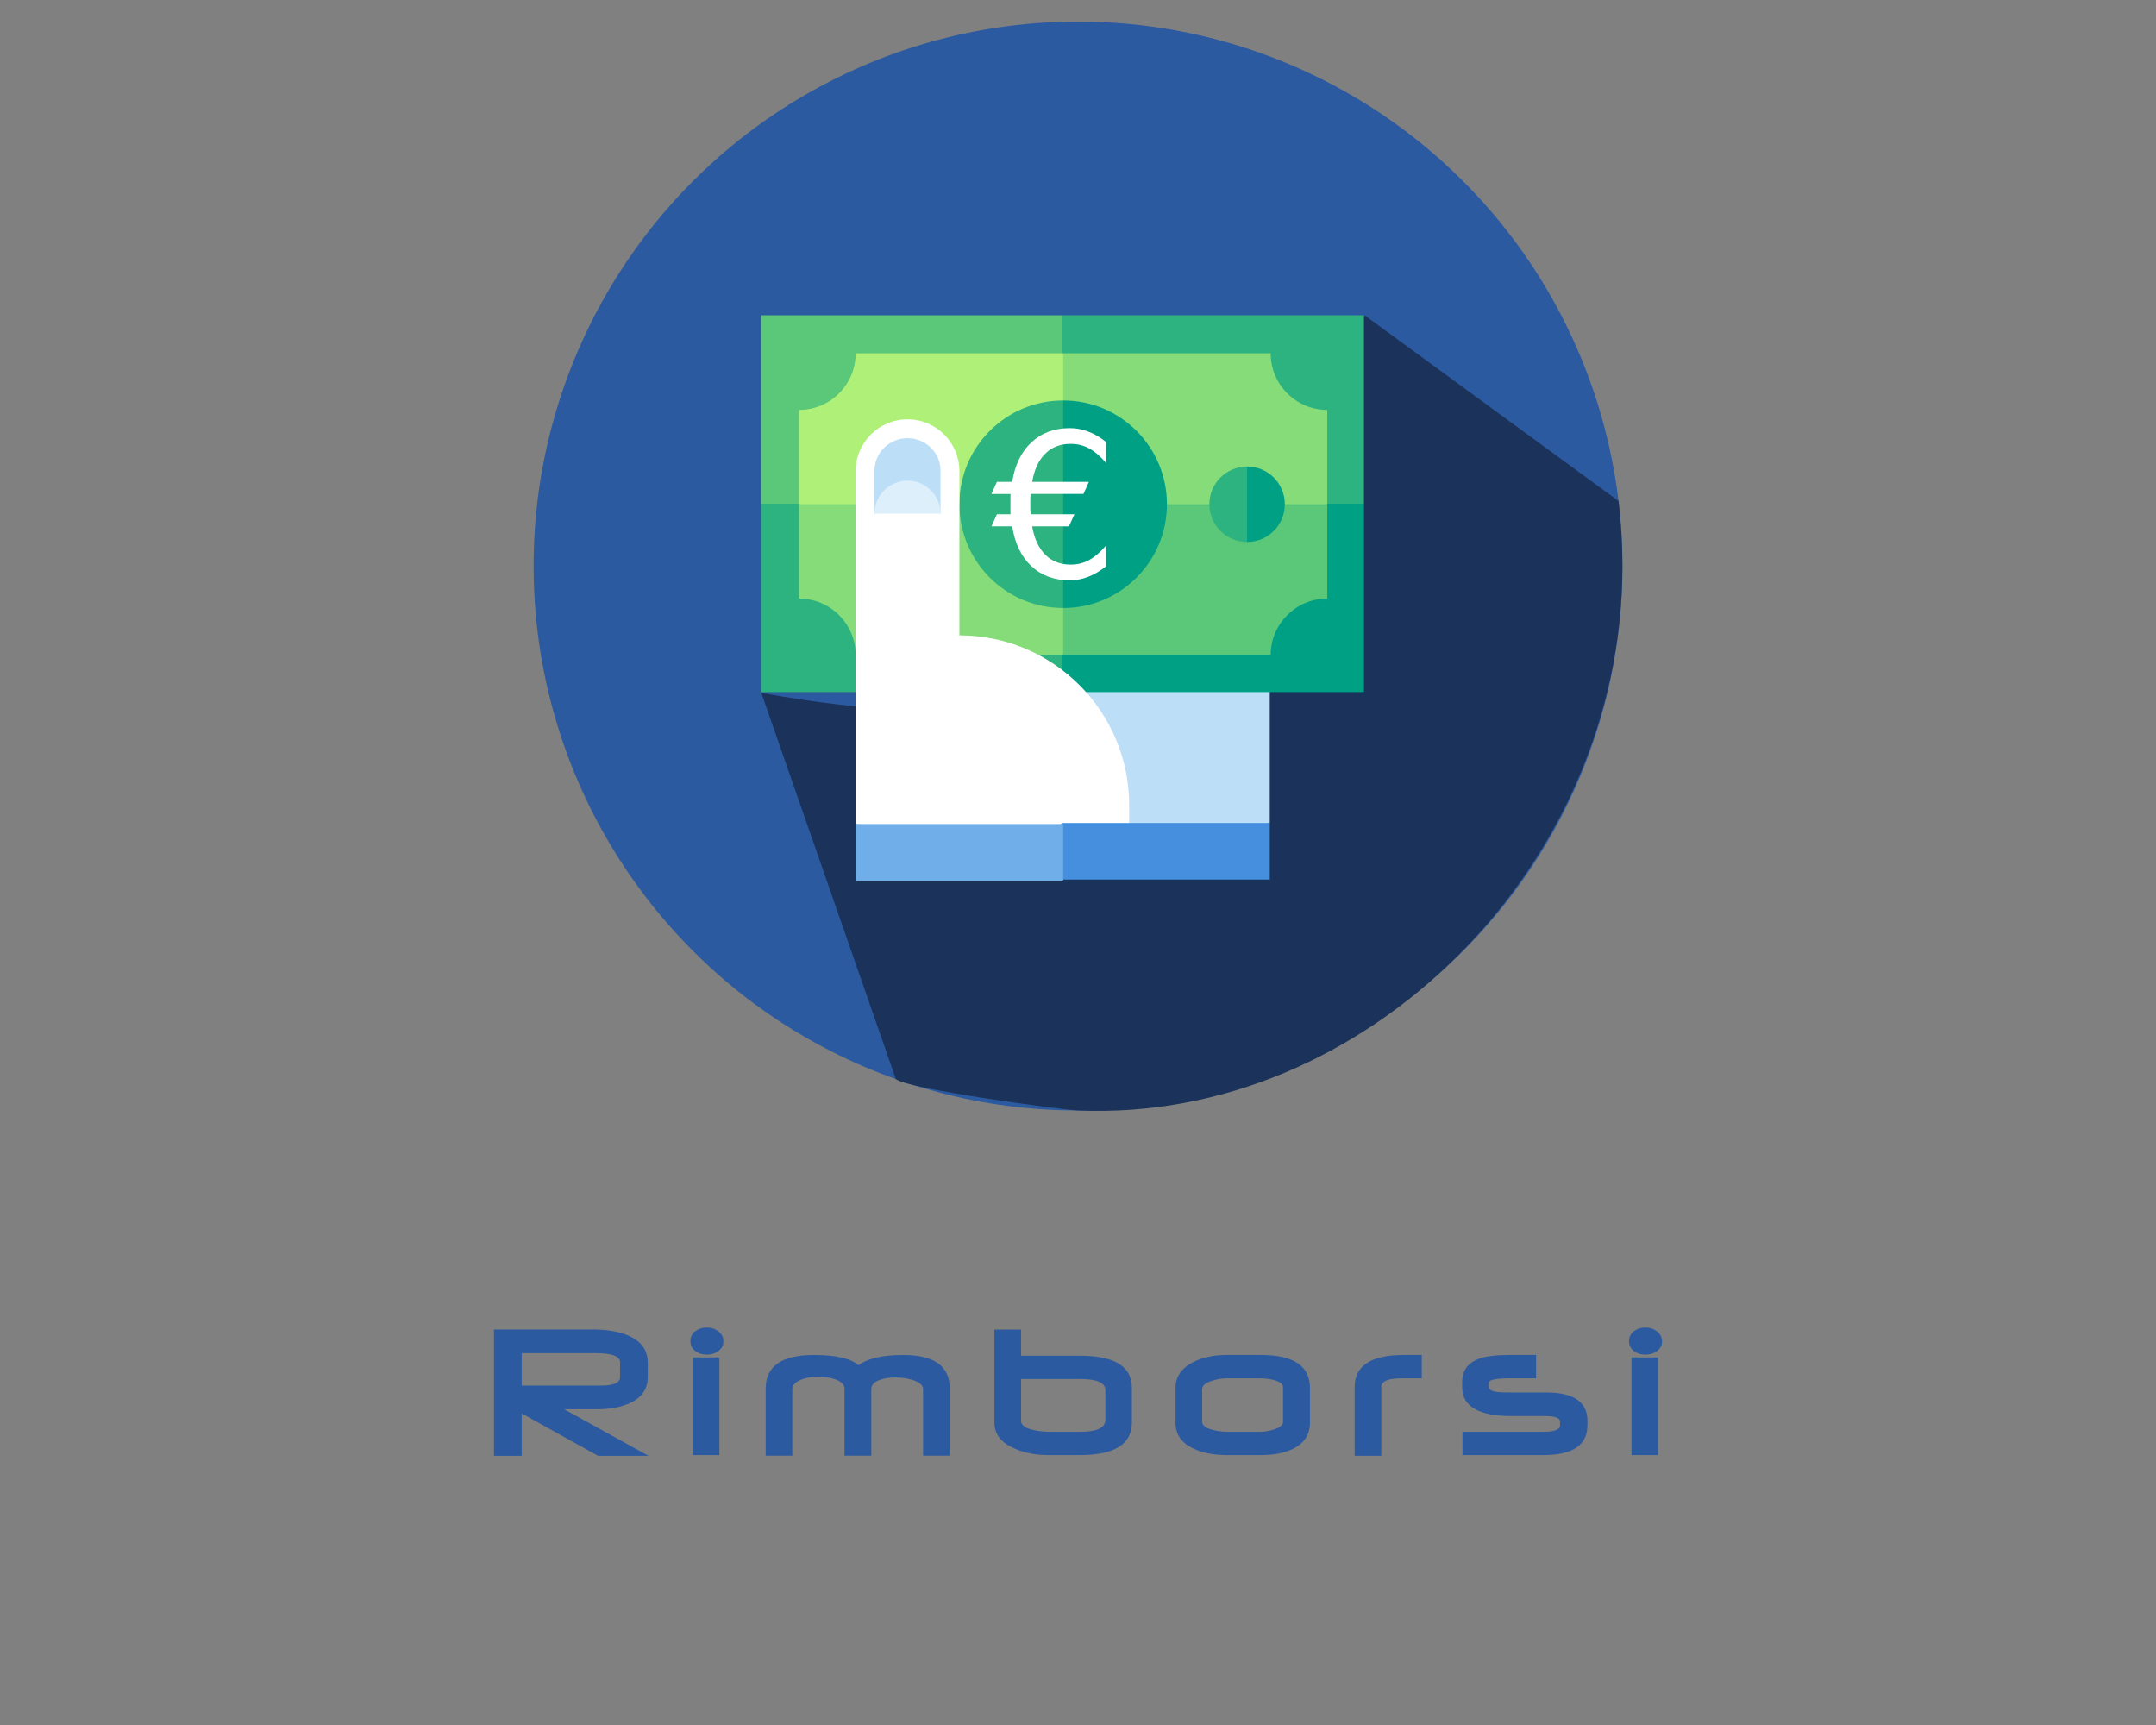 <?xml version="1.0" encoding="UTF-8" standalone="no"?>
<!-- Generator: Adobe Illustrator 19.0.0, SVG Export Plug-In . SVG Version: 6.00 Build 0)  -->

<svg
   version="1.1"
   id="Layer_1"
   x="0px"
   y="0px"
   viewBox="0 0 200 160"
   xml:space="preserve"
   sodipodi:docname="refunds_logo.svg"
   inkscape:version="1.2.2 (b0a8486541, 2022-12-01)"
   width="200"
   height="160"
   xmlns:inkscape="http://www.inkscape.org/namespaces/inkscape"
   xmlns:sodipodi="http://sodipodi.sourceforge.net/DTD/sodipodi-0.dtd"
   xmlns="http://www.w3.org/2000/svg"
   xmlns:svg="http://www.w3.org/2000/svg"><rect x="0" y="0" width="200" height="160" fill="#808080" stroke="none"/><defs
   id="defs53">










	
	






		
		
		
	
	
	
</defs><sodipodi:namedview
   id="namedview51"
   pagecolor="#ffffff"
   bordercolor="#000000"
   borderopacity="0.25"
   inkscape:showpageshadow="false"
   inkscape:pageopacity="0.0"
   inkscape:pagecheckerboard="0"
   inkscape:deskcolor="#d1d1d1"
   showgrid="false"
   inkscape:zoom="2.8367136"
   inkscape:cx="259.27891"
   inkscape:cy="159.51558"
   inkscape:window-width="2534"
   inkscape:window-height="1404"
   inkscape:window-x="26"
   inkscape:window-y="0"
   inkscape:window-maximized="1"
   inkscape:current-layer="Layer_1" />







<g
   id="g20">
</g>
<g
   id="g22">
</g>
<g
   id="g24">
</g>
<g
   id="g26">
</g>
<g
   id="g28">
</g>
<g
   id="g30">
</g>
<g
   id="g32">
</g>
<g
   id="g34">
</g>
<g
   id="g36">
</g>
<g
   id="g38">
</g>
<g
   id="g40">
</g>
<g
   id="g42">
</g>
<g
   id="g44">
</g>
<g
   id="g46">
</g>
<g
   id="g48">
</g>
<circle
   style="fill:#2c5aa0;fill-opacity:1;stroke-width:0.197"
   cx="100"
   cy="52.5"
   r="50.5"
   id="circle2" /><path
   style="fill:#1b335a;fill-opacity:1;stroke-width:0.197"
   d="M 150.141,46.473 126.623,29.269 c -24.049,21.291 -14.466,42.532 -56,35 L 83.103,100.089 C 84.144,100.998 98.351,102.928 100,103 c 26.623,1.164 50.5,-22.61 50.5,-50.5 0,-2.04 -0.124,-4.051 -0.359,-6.027 z"
   id="path4"
   sodipodi:nodetypes="ccccssc" /><g
   id="g20-0"
   transform="translate(-244.027,19.04)">
</g><g
   id="g22-6"
   transform="translate(-244.027,19.04)">
</g><g
   id="g24-1"
   transform="translate(-244.027,19.04)">
</g><g
   id="g26-5"
   transform="translate(-244.027,19.04)">
</g><g
   id="g28-5"
   transform="translate(-244.027,19.04)">
</g><g
   id="g30-4"
   transform="translate(-244.027,19.04)">
</g><g
   id="g32-7"
   transform="translate(-244.027,19.04)">
</g><g
   id="g34-6"
   transform="translate(-244.027,19.04)">
</g><g
   id="g36-5"
   transform="translate(-244.027,19.04)">
</g><g
   id="g38-6"
   transform="translate(-244.027,19.04)">
</g><g
   id="g40-9"
   transform="translate(-244.027,19.04)">
</g><g
   id="g42-3"
   transform="translate(-244.027,19.04)">
</g><g
   id="g44-7"
   transform="translate(-244.027,19.04)">
</g><g
   id="g46-4"
   transform="translate(-244.027,19.04)">
</g><g
   id="g48-5"
   transform="translate(-244.027,19.04)">
</g><g
   id="g714"
   transform="translate(-894.281,-113.692)">
</g><g
   id="g716"
   transform="translate(-894.281,-113.692)">
</g><g
   id="g718"
   transform="translate(-894.281,-113.692)">
</g><g
   id="g720"
   transform="translate(-894.281,-113.692)">
</g><g
   id="g722"
   transform="translate(-894.281,-113.692)">
</g><g
   id="g724"
   transform="translate(-894.281,-113.692)">
</g><g
   id="g726"
   transform="translate(-894.281,-113.692)">
</g><g
   id="g728"
   transform="translate(-894.281,-113.692)">
</g><g
   id="g730"
   transform="translate(-894.281,-113.692)">
</g><g
   id="g732"
   transform="translate(-894.281,-113.692)">
</g><g
   id="g734"
   transform="translate(-894.281,-113.692)">
</g><g
   id="g736"
   transform="translate(-894.281,-113.692)">
</g><g
   id="g738"
   transform="translate(-894.281,-113.692)">
</g><g
   id="g740"
   transform="translate(-894.281,-113.692)">
</g><g
   id="g742"
   transform="translate(-894.281,-113.692)">
</g><path
   d="m 60.16,135.037 h -4.676 l -7.091,-3.938 v 3.938 h -2.57 v -11.721 h 9.133 q 2.023,0 3.327,0.565 1.805,0.775 1.805,2.516 v 1.34 q 0,1.641 -1.659,2.406 -1.24,0.574 -3.099,0.574 h -2.99 z m -2.643,-7.283 v -1.404 q 0,-0.839 -2.251,-0.839 h -6.872 v 3.008 h 7.328 q 1.796,0 1.796,-0.766 z"
   id="path1321"
   style="font-size:18.667px;font-family:Neuropolitical;-inkscape-font-specification:Neuropolitical;letter-spacing:3px;fill:#2c5aa0;stroke-width:2;stroke-linecap:round;stroke-linejoin:round" /><path
   d="m 67.107,124.419 q 0,0.574 -0.501,0.921 -0.438,0.31 -1.039,0.31 -0.611,0 -1.039,-0.31 -0.483,-0.355 -0.483,-0.948 0,-0.592 0.483,-0.939 0.428,-0.319 1.039,-0.319 0.602,0 1.048,0.337 0.492,0.365 0.492,0.948 z m -0.374,10.546 h -2.461 v -9.06 h 2.461 z"
   id="path1318"
   style="font-size:18.667px;font-family:Neuropolitical;-inkscape-font-specification:Neuropolitical;letter-spacing:3px;fill:#2c5aa0;stroke-width:2;stroke-linecap:round;stroke-linejoin:round" /><path
   d="m 88.108,135.019 h -2.479 v -6.161 q 0,-0.574 -1.039,-0.884 -0.738,-0.21 -1.531,-0.21 -0.784,0 -1.376,0.201 -0.857,0.273 -0.857,0.866 v 6.189 h -2.488 v -6.207 q 0,-0.602 -0.939,-0.902 -0.665,-0.219 -1.458,-0.219 -0.82,0 -1.495,0.228 -0.948,0.319 -0.948,0.957 v 6.143 h -2.47 v -6.216 q 0,-3.126 4.466,-3.126 3.063,0 4.138,0.948 1.267,-0.948 4.165,-0.948 4.311,0 4.311,3.126 z"
   id="path1315"
   style="font-size:18.667px;font-family:Neuropolitical;-inkscape-font-specification:Neuropolitical;letter-spacing:3px;fill:#2c5aa0;stroke-width:2;stroke-linecap:round;stroke-linejoin:round" /><path
   d="m 104.999,131.938 q 0,3.026 -4.822,3.026 h -2.953 q -1.759,0 -3.163,-0.629 -1.814,-0.82 -1.814,-2.352 v -8.659 h 2.47 v 2.424 h 5.46 q 4.822,0 4.822,2.98 z m -2.461,-0.246 v -2.744 q 0,-1.039 -2.324,-1.039 h -5.496 v 3.883 q 0,0.574 1.103,0.839 0.738,0.173 1.632,0.173 h 2.744 q 2.342,0 2.342,-1.112 z"
   id="path1312"
   style="font-size:18.667px;font-family:Neuropolitical;-inkscape-font-specification:Neuropolitical;letter-spacing:3px;fill:#2c5aa0;stroke-width:2;stroke-linecap:round;stroke-linejoin:round" /><path
   d="m 121.516,131.975 q 0,1.622 -1.549,2.397 -1.185,0.592 -2.99,0.592 h -3.199 q -1.805,0 -3.072,-0.602 -1.659,-0.784 -1.659,-2.388 v -3.217 q 0,-1.586 1.65,-2.424 1.303,-0.656 3.072,-0.656 h 3.208 q 4.539,0 4.539,3.063 z m -2.497,-0.091 v -3.181 q 0,-0.474 -0.829,-0.693 -0.574,-0.164 -1.267,-0.164 h -3.126 q -0.665,0 -1.349,0.219 -0.93,0.283 -0.93,0.784 v 3.035 q 0,0.483 0.957,0.738 0.684,0.182 1.331,0.182 h 3.126 q 0.565,0 1.23,-0.21 0.857,-0.273 0.857,-0.711 z"
   id="path1309"
   style="font-size:18.667px;font-family:Neuropolitical;-inkscape-font-specification:Neuropolitical;letter-spacing:3px;fill:#2c5aa0;stroke-width:2;stroke-linecap:round;stroke-linejoin:round" /><path
   d="m 131.889,127.846 h -1.896 q -1.859,0 -1.859,0.811 v 6.371 h -2.47 v -6.371 q 0,-2.98 4.557,-2.98 h 1.668 z"
   id="path1306"
   style="font-size:18.667px;font-family:Neuropolitical;-inkscape-font-specification:Neuropolitical;letter-spacing:3px;fill:#2c5aa0;stroke-width:2;stroke-linecap:round;stroke-linejoin:round" /><path
   d="m 147.258,132.193 q 0,2.771 -4.083,2.771 h -7.51 v -2.16 h 7.52 q 1.531,0 1.531,-0.611 v -0.328 q 0,-0.52 -1.367,-0.52 h -3.126 q -4.585,0 -4.585,-2.68 v -0.474 q 0,-1.577 1.522,-2.151 0.957,-0.365 2.853,-0.365 h 2.479 v 2.169 h -2.397 q -1.987,0 -1.987,0.41 v 0.392 q 0,0.392 0.911,0.483 0.246,0.027 1.212,0.027 h 3.19 q 3.837,0 3.837,2.634 z"
   id="path1303"
   style="font-size:18.667px;font-family:Neuropolitical;-inkscape-font-specification:Neuropolitical;letter-spacing:3px;fill:#2c5aa0;stroke-width:2;stroke-linecap:round;stroke-linejoin:round" /><path
   d="m 154.177,124.419 q 0,0.574 -0.501,0.921 -0.438,0.31 -1.039,0.31 -0.611,0 -1.039,-0.31 -0.483,-0.355 -0.483,-0.948 0,-0.592 0.483,-0.939 0.428,-0.319 1.039,-0.319 0.602,0 1.048,0.337 0.492,0.365 0.492,0.948 z m -0.374,10.546 h -2.461 v -9.06 h 2.461 z"
   id="path1300"
   style="font-size:18.667px;font-family:Neuropolitical;-inkscape-font-specification:Neuropolitical;letter-spacing:3px;fill:#2c5aa0;stroke-width:2;stroke-linecap:round;stroke-linejoin:round" /><polygon
   style="fill:#bcdef7"
   points="256,272.7 232.626,439.657 378.435,411.27 378.435,272.7 "
   id="polygon1555"
   transform="matrix(0.157,0,0,0.157,58.373,11.769)" /><polygon
   style="fill:#00a085"
   points="222.609,155.826 434.087,222.609 434.087,333.913 256,333.913 "
   id="polygon1557"
   transform="matrix(0.157,0,0,0.157,58.373,11.769)" /><polygon
   style="fill:#2db37f"
   points="256,111.304 434.087,111.304 434.087,222.609 222.609,222.609 "
   id="polygon1559"
   transform="matrix(0.157,0,0,0.157,58.373,11.769)" /><path
   style="fill:#5ac779;stroke-width:0.157"
   d="M 117.873,60.769 H 98.623 l -5.25,-21 29.75,7 v 8.75 c -2.9,0 -5.25,2.35 -5.25,5.25 z"
   id="path1561" /><path
   style="fill:#85dc79;stroke-width:0.157"
   d="M 123.123,46.769 H 93.373 L 98.623,32.769 h 19.25 c 0,2.9 2.35,5.25 5.25,5.25 z"
   id="path1563" /><polygon
   style="fill:#2db37f"
   points="77.913,222.609 77.913,333.913 256,333.913 256,311.652 222.609,155.826 "
   id="polygon1565"
   transform="matrix(0.157,0,0,0.157,58.373,11.769)" /><polygon
   style="fill:#5ac779"
   points="77.913,111.304 77.913,222.609 233.739,222.609 256,133.565 256,111.304 "
   id="polygon1567"
   transform="matrix(0.157,0,0,0.157,58.373,11.769)" /><path
   style="fill:#85dc79;stroke-width:0.157"
   d="M 79.373,60.769 H 98.623 V 39.769 l -24.5,7 v 8.75 c 2.9,0 5.25,2.35 5.25,5.25 z"
   id="path1569" /><path
   style="fill:#aff078;stroke-width:0.157"
   d="M 74.123,46.769 H 98.623 V 32.769 H 79.373 c 0,2.9 -2.35,5.25 -5.25,5.25 z"
   id="path1571" /><path
   style="fill:#00a085;stroke-width:0.157"
   d="m 98.623,37.144 -5.44,9.625 5.44,9.625 c 5.316,0 9.625,-4.309 9.625,-9.625 0,-5.316 -4.309,-9.625 -9.625,-9.625 z"
   id="path1573" /><path
   style="fill:#2db37f;stroke-width:0.157"
   d="m 88.998,46.769 c 0,5.316 4.309,9.625 9.625,9.625 V 37.144 c -5.316,0 -9.625,4.309 -9.625,9.625 z"
   id="path1575" /><path
   style="fill:#ffffff;stroke-width:0.157"
   d="m 88.998,58.932 c 0,-7.615 0,-15.225 0,-15.225 0,-2.657 -2.155,-4.813 -4.813,-4.813 -2.657,0 -4.813,2.155 -4.813,4.813 v 32.725 l 25.375,4.907 v -6.657 c 1.6e-4,-8.699 -7.051,-15.75 -15.75,-15.75 z"
   id="path1577" /><path
   style="fill:#bcdef7;stroke-width:0.157"
   d="m 81.123,43.644 v 4 l 3.062,-1 3.062,1 v -4.002 c 0,-1.652 -1.374,-2.998 -3.062,-2.998 -1.689,0 -3.062,1.346 -3.062,3 z"
   id="path1579" /><path
   style="fill:#ddeffb;stroke-width:0.157"
   d="m 81.123,47.644 6.125,-0.002 c 0,-1.687 -1.374,-3.061 -3.062,-3.061 -1.689,0 -3.063,1.374 -3.063,3.062 z"
   id="path1581" /><polygon
   style="fill:#458fde"
   points="378.435,444.661 378.435,411.27 256,411.27 232.626,427.965 256,444.661 "
   id="polygon1587"
   transform="matrix(0.157,0,0,0.157,58.373,11.769)" /><rect
   x="79.373"
   y="76.432"
   style="fill:#6faee8;stroke-width:0.157"
   width="19.25"
   height="5.25"
   id="rect1591" /><path
   style="fill:#00a085;stroke-width:0.157"
   d="m 115.686,43.269 -1.978,3.5 1.978,3.5 c 1.933,0 3.5,-1.567 3.5,-3.5 0,-1.933 -1.567,-3.5 -3.5,-3.5 z"
   id="path1593" /><path
   style="fill:#2db37f;stroke-width:0.157"
   d="m 112.186,46.769 c 0,1.933 1.567,3.5 3.5,3.5 v -7 c -1.933,0 -3.5,1.567 -3.5,3.5 z"
   id="path1595" /><g
   id="g1601"
   transform="matrix(0.221,0,0,0.221,-168.895,20.198)">
</g><g
   id="g1603"
   transform="matrix(0.221,0,0,0.221,-168.895,20.198)">
</g><g
   id="g1605"
   transform="matrix(0.221,0,0,0.221,-168.895,20.198)">
</g><g
   id="g1607"
   transform="matrix(0.221,0,0,0.221,-168.895,20.198)">
</g><g
   id="g1609"
   transform="matrix(0.221,0,0,0.221,-168.895,20.198)">
</g><g
   id="g1611"
   transform="matrix(0.221,0,0,0.221,-168.895,20.198)">
</g><g
   id="g1613"
   transform="matrix(0.221,0,0,0.221,-168.895,20.198)">
</g><g
   id="g1615"
   transform="matrix(0.221,0,0,0.221,-168.895,20.198)">
</g><g
   id="g1617"
   transform="matrix(0.221,0,0,0.221,-168.895,20.198)">
</g><g
   id="g1619"
   transform="matrix(0.221,0,0,0.221,-168.895,20.198)">
</g><g
   id="g1621"
   transform="matrix(0.221,0,0,0.221,-168.895,20.198)">
</g><g
   id="g1623"
   transform="matrix(0.221,0,0,0.221,-168.895,20.198)">
</g><g
   id="g1625"
   transform="matrix(0.221,0,0,0.221,-168.895,20.198)">
</g><g
   id="g1627"
   transform="matrix(0.221,0,0,0.221,-168.895,20.198)">
</g><g
   id="g1629"
   transform="matrix(0.221,0,0,0.221,-168.895,20.198)">
</g><g
   aria-label="€"
   id="text1961"
   style="font-size:18.667px;font-family:Neuropolitical;-inkscape-font-specification:Neuropolitical;fill:#ffffff;stroke-width:2;stroke-linecap:round;stroke-linejoin:round"><path
     d="m 102.612,41.004 v 1.941 q -0.829,-0.957 -1.604,-1.367 -0.766,-0.41 -1.695,-0.41 -1.431,0 -2.352,0.911 -0.921,0.911 -1.212,2.616 h 5.259 l -0.501,1.121 h -4.904 q -0.018,0.219 -0.027,0.428 0,0.21 0,0.529 0,0.292 0,0.501 0.009,0.21 0.027,0.428 h 4.065 l -0.51,1.121 h -3.409 q 0.292,1.704 1.212,2.625 0.921,0.921 2.352,0.921 0.93,0 1.695,-0.41 0.775,-0.41 1.604,-1.367 v 1.923 q -0.811,0.656 -1.659,0.984 -0.839,0.328 -1.714,0.328 -2.16,0 -3.573,-1.322 -1.404,-1.322 -1.768,-3.682 h -1.923 l 0.501,-1.121 h 1.267 q 0,-0.21 -0.009,-0.419 0,-0.219 0,-0.51 0,-0.319 0,-0.529 0.009,-0.219 0.009,-0.428 h -1.768 l 0.501,-1.121 h 1.422 q 0.365,-2.342 1.777,-3.664 1.413,-1.322 3.564,-1.322 0.893,0 1.732,0.328 0.848,0.319 1.641,0.966 z"
     id="path2071" /></g></svg>
